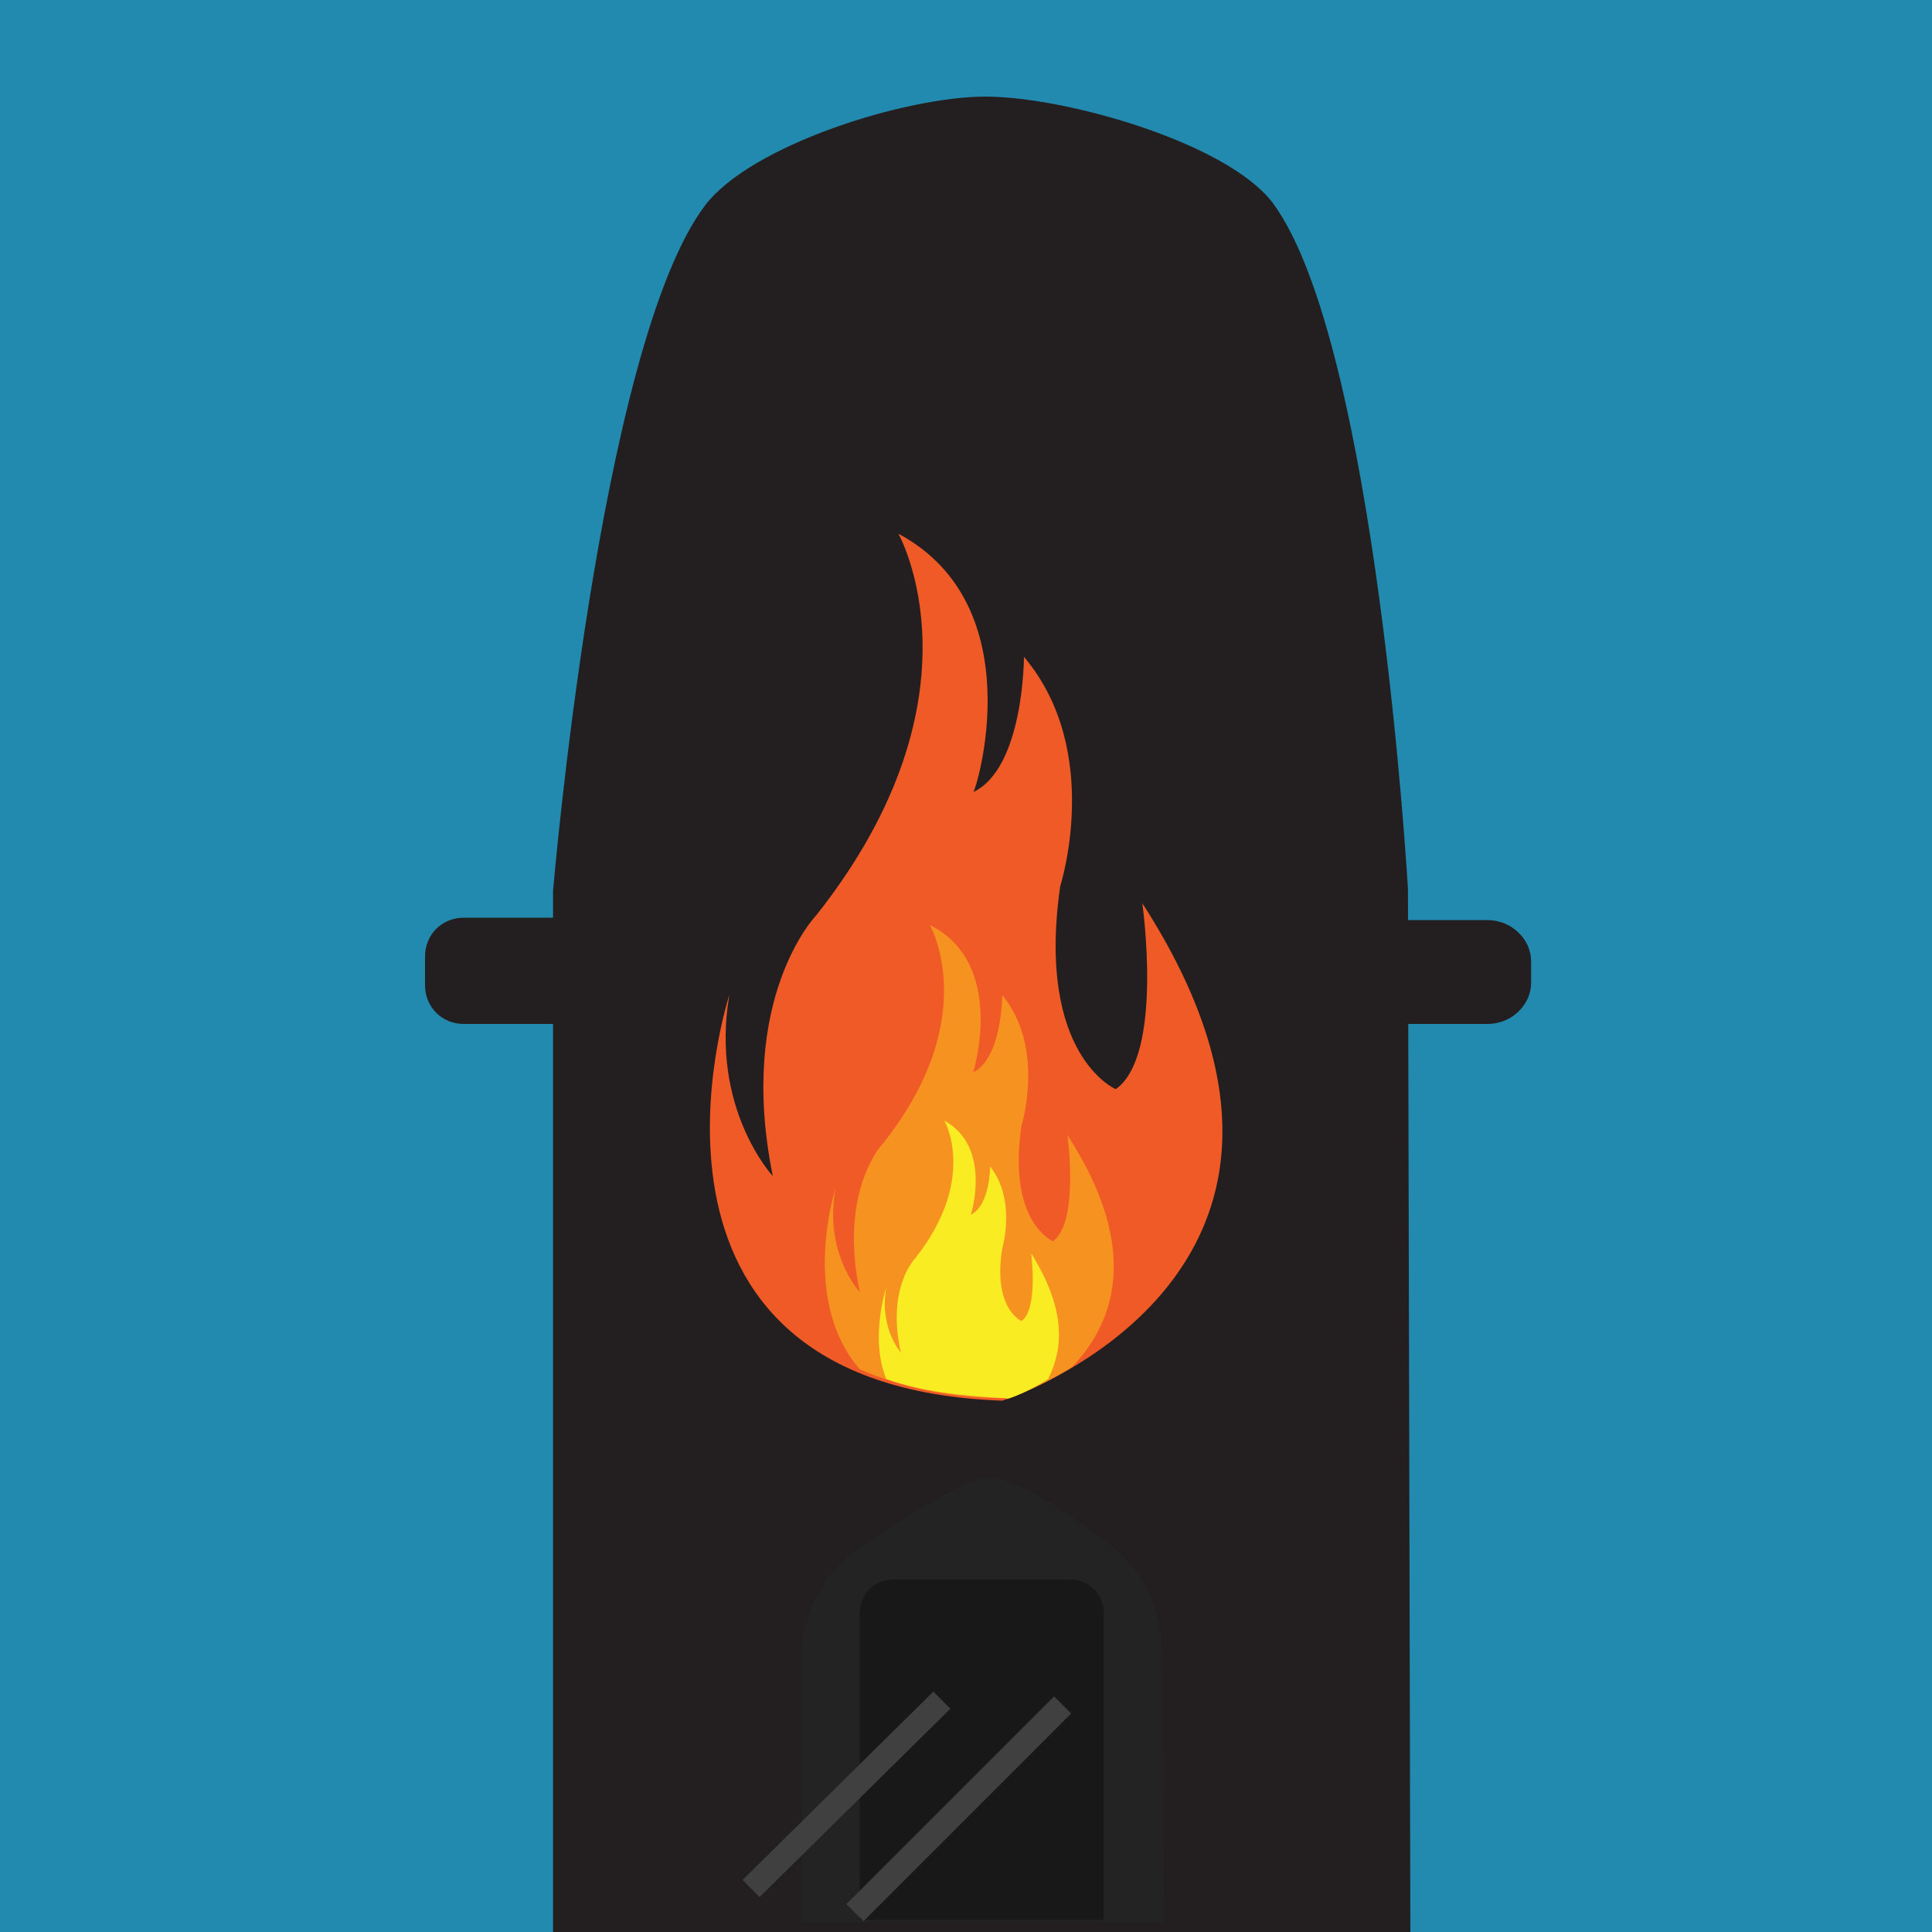 <?xml version="1.0" encoding="utf-8"?>
<!-- Generator: Adobe Illustrator 22.1.0, SVG Export Plug-In . SVG Version: 6.00 Build 0)  -->
<svg version="1.1" id="Layer_1" xmlns="http://www.w3.org/2000/svg" xmlns:xlink="http://www.w3.org/1999/xlink" x="0px" y="0px"
	 viewBox="0 0 80 80" style="enable-background:new 0 0 80 80;" xml:space="preserve">
<style type="text/css">
	.st0{fill:#238AAF;}
	.st1{fill:#231F20;}
	.st2{fill:#232323;}
	.st3{fill:#181818;}
	.st4{fill:none;stroke:#404041;}
	.st5{fill:#F05A26;}
	.st6{fill:#F69220;}
	.st7{fill:#F9EC23;}
</style>
<g id="Layer_2_1_">
	<rect class="st0" width="80" height="80"/>
</g>
<g id="Layer_1_1_">
	<g>
		<g>
			<path class="st1" d="M22.9,80V36.9c0,0,1.9-22.6,6.3-28.4C31.1,6,37.5,4,40.8,4s10,1.9,11.9,4.4c4.3,5.8,5.6,28.4,5.6,28.4
				L58.4,80"/>
		</g>
		<path class="st2" d="M48.1,68.3c0-1.7-0.8-3.3-2.1-4.3c-1.7-1.3-3.9-2.8-5-2.8c-1,0-3.5,1.6-5.4,2.9c-1.5,1-2.4,2.7-2.4,4.5v11h15
			L48.1,68.3z"/>
		<path class="st3" d="M45.7,66.8c0-0.8-0.6-1.4-1.4-1.4H37c-0.8,0-1.4,0.6-1.4,1.4v12.7h10.1C45.7,79.5,45.7,66.8,45.7,66.8z"/>
		<line class="st4" x1="39" y1="70.4" x2="31.1" y2="78.2"/>
		<line class="st4" x1="44" y1="70.6" x2="35.4" y2="79.2"/>
		<path class="st1" d="M61.6,42.4h-5.3c-1,0-1.7-0.8-1.7-1.7v-0.9c0-1,0.8-1.7,1.7-1.7h5.3c1,0,1.8,0.8,1.8,1.7v0.9
			C63.4,41.6,62.6,42.4,61.6,42.4z"/>
		<path class="st1" d="M24.8,42.4h-5.6c-0.9,0-1.6-0.7-1.6-1.6v-1.2c0-0.9,0.7-1.6,1.6-1.6h5.6c0.9,0,1.6,0.7,1.6,1.6v1.2
			C26.4,41.7,25.7,42.4,24.8,42.4z"/>
	</g>
</g>
<g>
	<g>
		<path class="st5" d="M37.2,22.1c0,0,3.8,6.7-3.4,15.8c0,0-3.3,3.4-1.8,10.8c0,0-2.6-2.8-1.8-7.5c0,0-5.3,16.2,11.3,16.8
			c0,0,15.8-5.1,5.8-20.6c0,0,0.9,6.3-1.1,7.7c0,0-3.3-1.4-2.3-8.4c0,0,1.8-5.6-1.5-9.5c0,0,0,4.6-2.1,5.6
			C40.4,32.8,42.8,25.1,37.2,22.1z"/>
		<path class="st6" d="M44.4,56.6c1.7-1.8,2.9-4.8-0.2-9.6c0,0,0.5,3.6-0.6,4.4c0,0-1.9-0.8-1.3-4.8c0,0,1-3.2-0.8-5.4
			c0,0,0,2.6-1.2,3.2c0,0,1.4-4.5-1.8-6.1c0,0,2.2,3.8-1.9,9c0,0-1.9,1.9-1,6.2c0,0-1.5-1.6-1-4.3c0,0-1.5,4.6,1,7.5
			c1.6,0.7,3.6,1.2,6.2,1.2C41.5,58,42.8,57.6,44.4,56.6z"/>
		<path class="st7" d="M43.4,57.1c0.6-1.2,0.8-2.8-0.7-5.2c0,0,0.3,2.3-0.4,2.8c0,0-1.2-0.5-0.8-3c0,0,0.6-2-0.5-3.4
			c0,0,0,1.6-0.8,2c0,0,0.9-2.8-1.1-3.9c0,0,1.4,2.4-1.2,5.7c0,0-1.2,1.2-0.6,3.9c0,0-0.9-1-0.6-2.7c0,0-0.7,2.1,0,3.8
			c1.4,0.5,3,0.7,5,0.8C41.5,58,42.3,57.8,43.4,57.1z"/>
	</g>
</g>
</svg>
